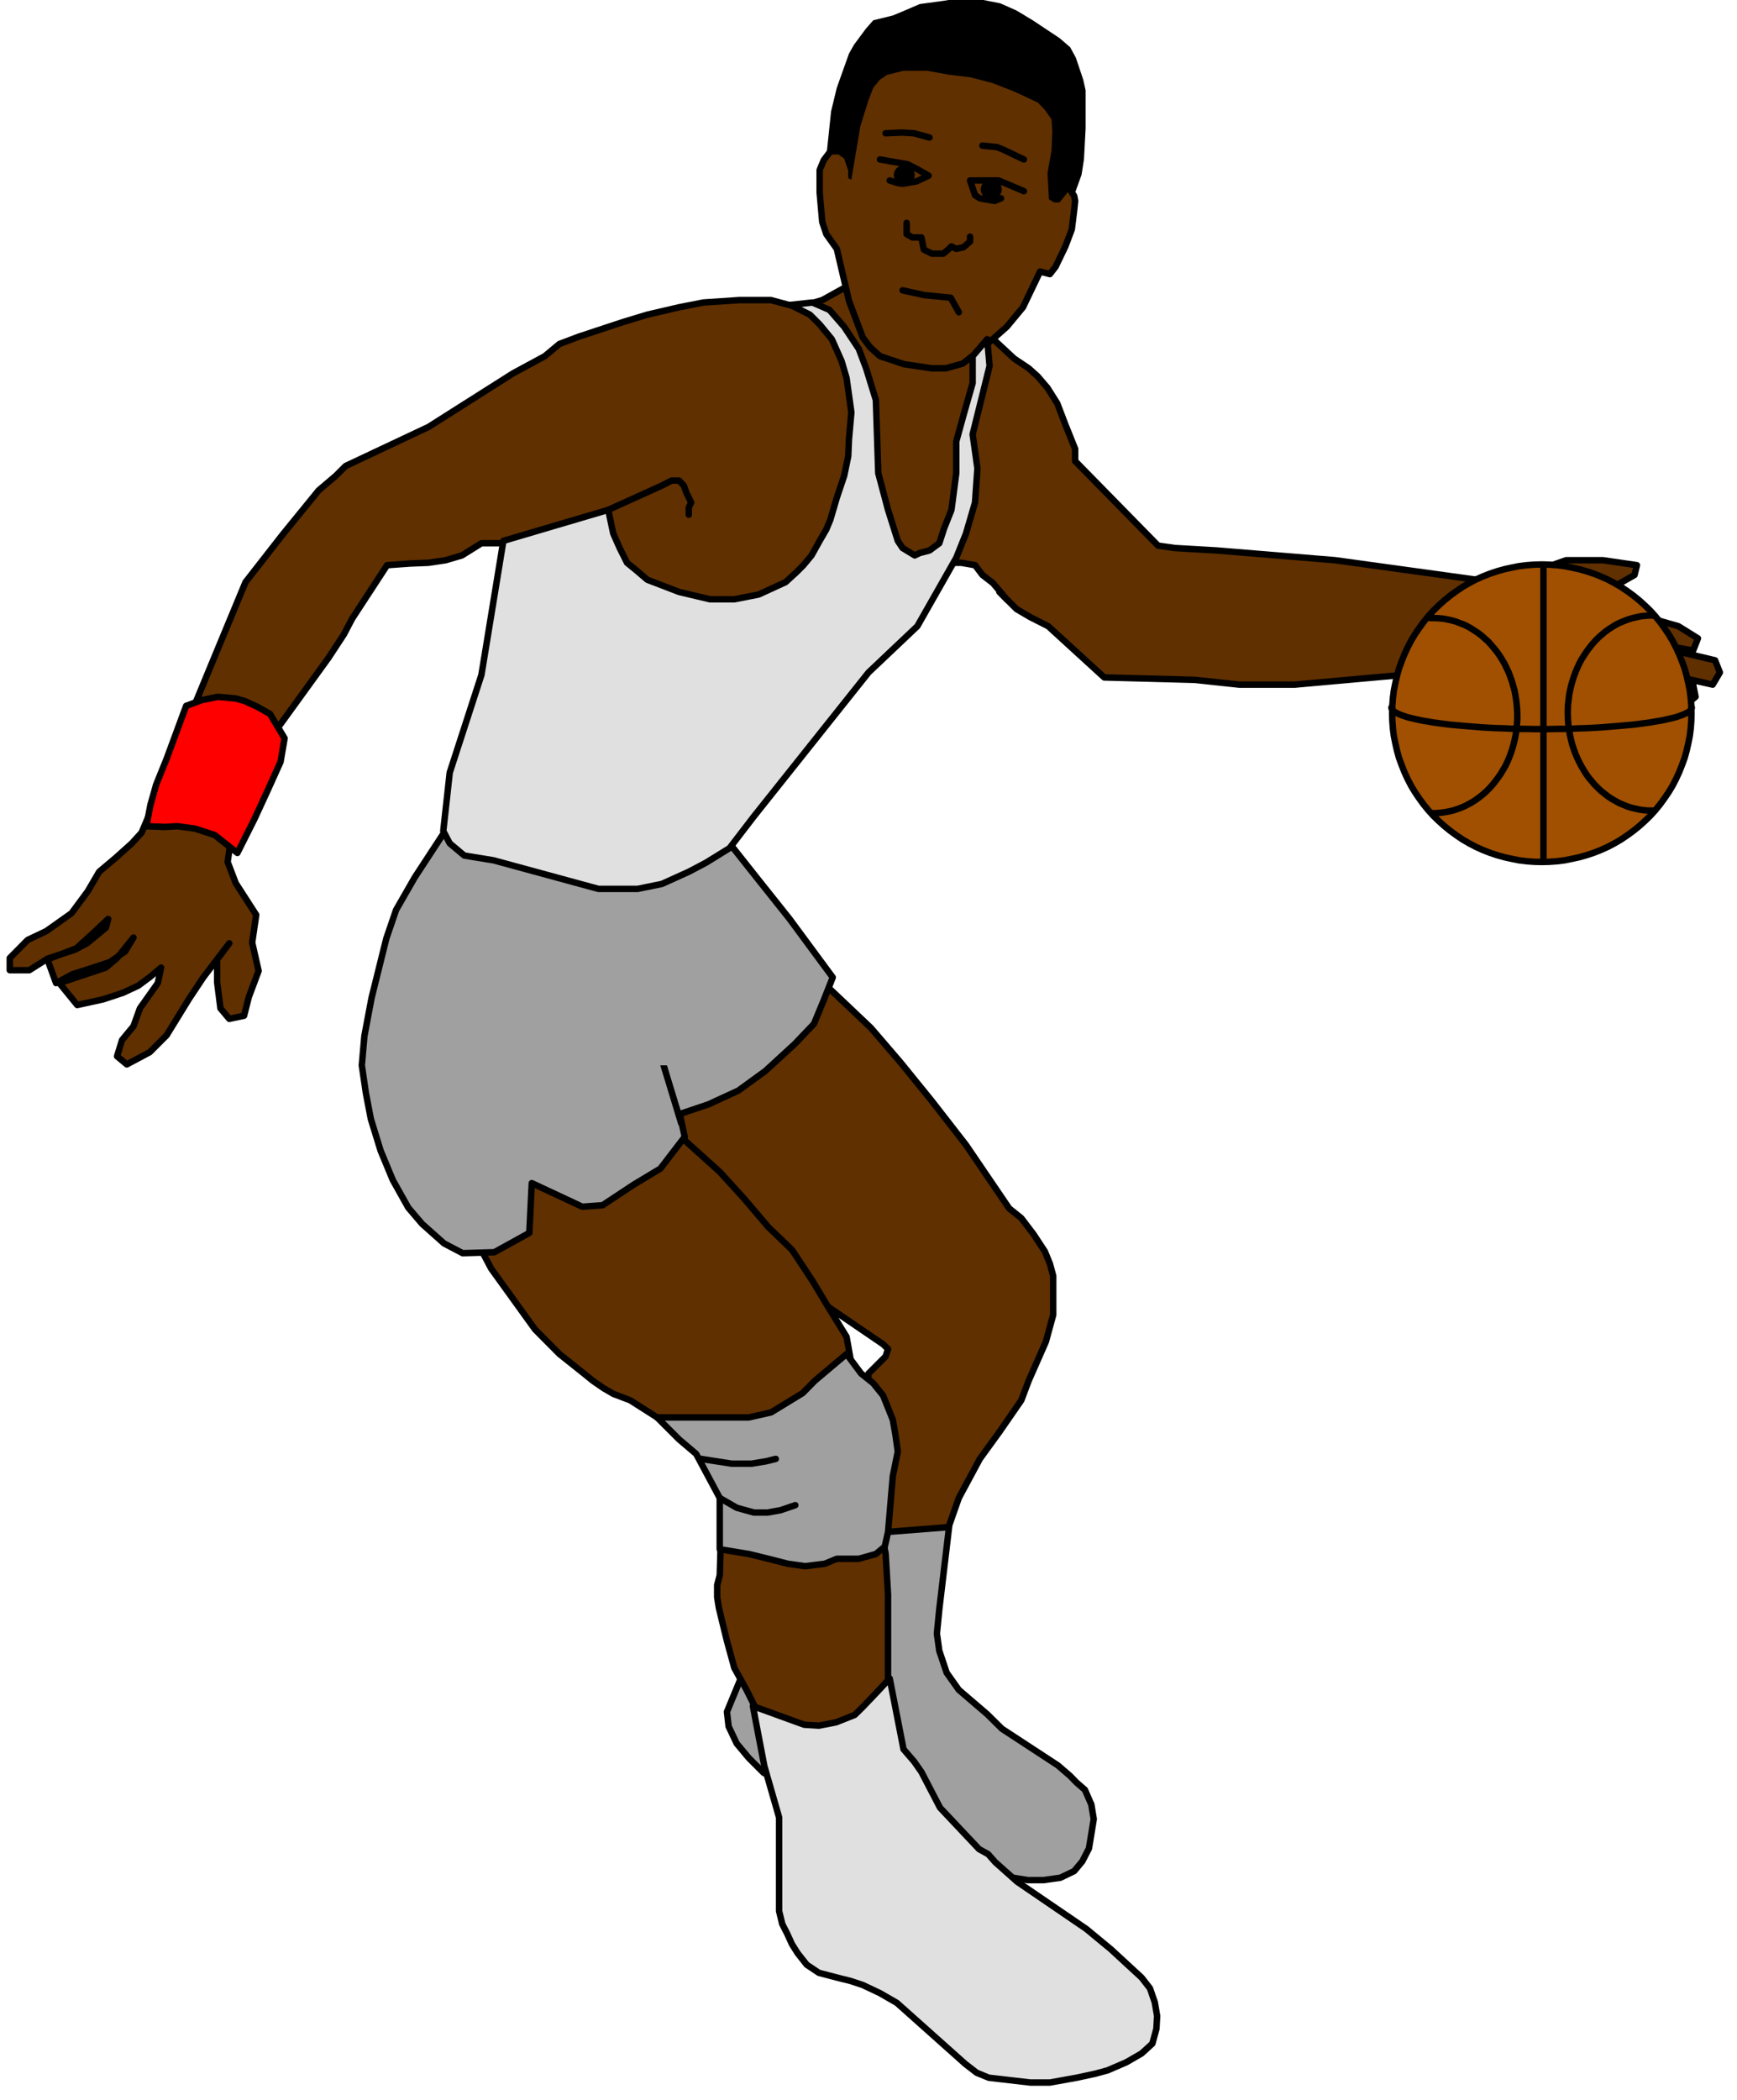 <?xml version="1.0" encoding="UTF-8" standalone="no"?>
<svg
   xmlns:ooo="http://xml.openoffice.org/svg/export"
   xmlns:dc="http://purl.org/dc/elements/1.1/"
   xmlns:cc="http://creativecommons.org/ns#"
   xmlns:rdf="http://www.w3.org/1999/02/22-rdf-syntax-ns#"
   xmlns:svg="http://www.w3.org/2000/svg"
   xmlns="http://www.w3.org/2000/svg"
   xmlns:sodipodi="http://sodipodi.sourceforge.net/DTD/sodipodi-0.dtd"
   xmlns:inkscape="http://www.inkscape.org/namespaces/inkscape"
   version="1.2"
   width="94.24mm"
   height="113.9mm"
   viewBox="0 0 9424 11390"
   preserveAspectRatio="xMidYMid"
   xml:space="preserve"
   id="svg167"
   sodipodi:docname="baskbal3.svg"
   style="fill-rule:evenodd;stroke-width:28.222;stroke-linejoin:round"
   inkscape:version="0.92.5 (2060ec1f9f, 2020-04-08)"><sodipodi:namedview
   pagecolor="#ffffff"
   bordercolor="#666666"
   borderopacity="1"
   objecttolerance="10"
   gridtolerance="10"
   guidetolerance="10"
   inkscape:pageopacity="0"
   inkscape:pageshadow="2"
   inkscape:window-width="664"
   inkscape:window-height="487"
   id="namedview169"
   showgrid="false"
   inkscape:zoom="0.2102413"
   inkscape:cx="178.09134"
   inkscape:cy="215.24409"
   inkscape:window-x="0"
   inkscape:window-y="0"
   inkscape:window-maximized="0"
   inkscape:current-layer="svg167" />
 <defs
   class="ClipPathGroup"
   id="defs8">
  <clipPath
   id="presentation_clip_path"
   clipPathUnits="userSpaceOnUse">
   <rect
   x="0"
   y="0"
   width="21000"
   height="29700"
   id="rect2" />
  </clipPath>
  <clipPath
   id="presentation_clip_path_shrink"
   clipPathUnits="userSpaceOnUse">
   <rect
   x="21"
   y="29"
   width="20958"
   height="29641"
   id="rect5" />
  </clipPath>
 </defs>
 <defs
   class="TextShapeIndex"
   id="defs12">
  <g
   ooo:slide="id1"
   ooo:id-list="id3"
   id="g10" />
 </defs>
 <defs
   class="EmbeddedBulletChars"
   id="defs44">
  <g
   id="bullet-char-template-57356"
   transform="matrix(4.8828125e-4,0,0,-4.8828125e-4,0,0)">
   <path
   d="M 580,1141 1163,571 580,0 -4,571 Z"
   id="path14"
   inkscape:connector-curvature="0" />
  </g>
  <g
   id="bullet-char-template-57354"
   transform="matrix(4.8828125e-4,0,0,-4.8828125e-4,0,0)">
   <path
   d="M 8,1128 H 1137 V 0 H 8 Z"
   id="path17"
   inkscape:connector-curvature="0" />
  </g>
  <g
   id="bullet-char-template-10146"
   transform="matrix(4.8828125e-4,0,0,-4.8828125e-4,0,0)">
   <path
   d="M 174,0 602,739 174,1481 1456,739 Z M 1358,739 309,1346 659,739 Z"
   id="path20"
   inkscape:connector-curvature="0" />
  </g>
  <g
   id="bullet-char-template-10132"
   transform="matrix(4.8828125e-4,0,0,-4.8828125e-4,0,0)">
   <path
   d="M 2015,739 1276,0 H 717 l 543,543 H 174 v 393 h 1086 l -543,545 h 557 z"
   id="path23"
   inkscape:connector-curvature="0" />
  </g>
  <g
   id="bullet-char-template-10007"
   transform="matrix(4.8828125e-4,0,0,-4.8828125e-4,0,0)">
   <path
   d="m 0,-2 c -7,16 -16,29 -25,39 l 381,530 c -94,256 -141,385 -141,387 0,25 13,38 40,38 9,0 21,-2 34,-5 21,4 42,12 65,25 l 27,-13 111,-251 280,301 64,-25 24,25 c 21,-10 41,-24 62,-43 C 886,937 835,863 770,784 769,783 710,716 594,584 L 774,223 c 0,-27 -21,-55 -63,-84 l 16,-20 C 717,90 699,76 672,76 641,76 570,178 457,381 L 164,-76 c -22,-34 -53,-51 -92,-51 -42,0 -63,17 -64,51 -7,9 -10,24 -10,44 0,9 1,19 2,30 z"
   id="path26"
   inkscape:connector-curvature="0" />
  </g>
  <g
   id="bullet-char-template-10004"
   transform="matrix(4.8828125e-4,0,0,-4.8828125e-4,0,0)">
   <path
   d="M 285,-33 C 182,-33 111,30 74,156 52,228 41,333 41,471 c 0,78 14,145 41,201 34,71 87,106 158,106 53,0 88,-31 106,-94 l 23,-176 c 8,-64 28,-97 59,-98 l 735,706 c 11,11 33,17 66,17 42,0 63,-15 63,-46 V 965 c 0,-36 -10,-64 -30,-84 L 442,47 C 390,-6 338,-33 285,-33 Z"
   id="path29"
   inkscape:connector-curvature="0" />
  </g>
  <g
   id="bullet-char-template-9679"
   transform="matrix(4.8828125e-4,0,0,-4.8828125e-4,0,0)">
   <path
   d="M 813,0 C 632,0 489,54 383,161 276,268 223,411 223,592 c 0,181 53,324 160,431 106,107 249,161 430,161 179,0 323,-54 432,-161 108,-107 162,-251 162,-431 0,-180 -54,-324 -162,-431 C 1136,54 992,0 813,0 Z"
   id="path32"
   inkscape:connector-curvature="0" />
  </g>
  <g
   id="bullet-char-template-8226"
   transform="matrix(4.8828125e-4,0,0,-4.8828125e-4,0,0)">
   <path
   d="m 346,457 c -73,0 -137,26 -191,78 -54,51 -81,114 -81,188 0,73 27,136 81,188 54,52 118,78 191,78 73,0 134,-26 185,-79 51,-51 77,-114 77,-187 0,-75 -25,-137 -76,-188 -50,-52 -112,-78 -186,-78 z"
   id="path35"
   inkscape:connector-curvature="0" />
  </g>
  <g
   id="bullet-char-template-8211"
   transform="matrix(4.8828125e-4,0,0,-4.8828125e-4,0,0)">
   <path
   d="M -4,459 H 1135 V 606 H -4 Z"
   id="path38"
   inkscape:connector-curvature="0" />
  </g>
  <g
   id="bullet-char-template-61548"
   transform="matrix(4.8828125e-4,0,0,-4.8828125e-4,0,0)">
   <path
   d="m 173,740 c 0,163 58,303 173,419 116,115 255,173 419,173 163,0 302,-58 418,-173 116,-116 174,-256 174,-419 0,-163 -58,-303 -174,-418 C 1067,206 928,148 765,148 601,148 462,206 346,322 231,437 173,577 173,740 Z"
   id="path41"
   inkscape:connector-curvature="0" />
  </g>
 </defs>
 <g
   id="g49"
   transform="translate(-5788,-9155)">
  <g
   id="id2"
   class="Master_Slide">
   <g
   id="bg-id2"
   class="Background" />
   <g
   id="bo-id2"
   class="BackgroundObjects" />
  </g>
 </g>
 <g
   class="SlideGroup"
   id="g165"
   transform="translate(-5788,-9155)">
  <g
   id="g163">
   <g
   id="container-id1">
    <g
   id="id1"
   class="Slide"
   clip-path="url(#presentation_clip_path)">
     <g
   class="Page"
   id="g159">
      <g
   class="Graphic"
   id="g157">
       <g
   id="id3">
        <rect
   class="BoundingBox"
   x="5788"
   y="9155"
   width="9424"
   height="11390"
   id="rect51"
   style="fill:none;stroke:none" />
        <defs
   id="defs56">
         <clipPath
   id="clip_path_1"
   clipPathUnits="userSpaceOnUse">
          <path
   d="m 5788,9155 h 9423 V 20544 H 5788 Z"
   id="path53"
   inkscape:connector-curvature="0" />
         </clipPath>
        </defs>
        <g
   clip-path="url(#clip_path_1)"
   id="g118">
         <path
   d="m 10262,14493 251,238 159,185 172,212 185,238 234,344 66,53 67,88 61,93 27,66 18,66 v 106 106 l -40,146 -93,211 -40,106 -119,172 -106,146 -114,212 -93,264 -437,-13 40,-926 93,-93 13,-40 -27,-26 -370,-252 -936,-908 z"
   id="path58"
   inkscape:connector-curvature="0"
   style="fill:#603000;stroke:none" />
         <path
   d="m 10262,14493 251,238 159,185 172,212 185,238 234,344 66,53 67,88 61,93 27,66 18,66 v 106 106 l -40,146 -93,211 -40,106 -119,172 -106,146 -114,212 -93,264 -437,-13 40,-926 93,-93 13,-40 -27,-26 -370,-252 -936,-908 z"
   id="path60"
   inkscape:connector-curvature="0"
   style="fill:none;stroke:#000000;stroke-width:35;stroke-linecap:round;stroke-linejoin:round" />
         <path
   d="m 10593,17466 344,-27 -53,446 -13,132 13,93 40,119 66,93 154,132 80,79 304,199 66,57 35,36 45,39 35,80 13,79 -13,80 -13,79 -36,70 -44,53 -75,36 -92,13 h -84 l -168,-27 -1266,-555 -80,-80 -66,-79 -44,-93 -9,-79 93,-225 z"
   id="path62"
   inkscape:connector-curvature="0"
   style="fill:#a0a0a0;stroke:none" />
         <path
   d="m 10593,17466 344,-27 -53,446 -13,132 13,93 40,119 66,93 154,132 80,79 304,199 66,57 35,36 45,39 35,80 13,79 -13,80 -13,79 -36,70 -44,53 -75,36 -92,13 h -84 l -168,-27 -1266,-555 -80,-80 -66,-79 -44,-93 -9,-79 93,-225 z"
   id="path64"
   inkscape:connector-curvature="0"
   style="fill:none;stroke:#000000;stroke-width:35;stroke-linecap:round;stroke-linejoin:round" />
         <path
   d="m 9472,15313 221,199 132,145 132,155 128,123 111,168 79,132 106,172 26,146 186,1032 13,221 v 569 l -357,291 -358,-238 -53,-106 -66,-119 -40,-146 -26,-106 -18,-75 -9,-57 v -66 l 14,-53 13,-446 -53,-331 -300,-79 -146,-93 -92,-35 -53,-31 -58,-40 -48,-39 -133,-106 -132,-133 -238,-330 -159,-300 424,-424 z"
   id="path66"
   inkscape:connector-curvature="0"
   style="fill:#603000;stroke:none" />
         <path
   d="m 9472,15313 221,199 132,145 132,155 128,123 111,168 79,132 106,172 26,146 186,1032 13,221 v 569 l -357,291 -358,-238 -53,-106 -66,-119 -40,-146 -26,-106 -18,-75 -9,-57 v -66 l 14,-53 13,-446 -53,-331 -300,-79 -146,-93 -92,-35 -53,-31 -58,-40 -48,-39 -133,-106 -132,-133 -238,-330 -159,-300 424,-424 z"
   id="path68"
   inkscape:connector-curvature="0"
   style="fill:none;stroke:#000000;stroke-width:35;stroke-linecap:round;stroke-linejoin:round" />
         <path
   d="m 10381,16500 79,106 66,53 53,66 53,132 14,80 13,92 -27,133 -26,304 -18,79 -48,40 -93,26 h -119 l -66,27 -106,13 -93,-13 -106,-27 -106,-26 -158,-26 v -278 l -128,-239 -93,-79 -119,-119 h 498 l 120,-27 172,-105 66,-67 z"
   id="path70"
   inkscape:connector-curvature="0"
   style="fill:#a0a0a0;stroke:none" />
         <path
   d="m 10381,16500 79,106 66,53 53,66 53,132 14,80 13,92 -27,133 -26,304 -18,79 -48,40 -93,26 h -119 l -66,27 -106,13 -93,-13 -106,-27 -106,-26 -158,-26 v -278 l -128,-239 -93,-79 -119,-119 h 498 l 120,-27 172,-105 66,-67 z"
   id="path72"
   inkscape:connector-curvature="0"
   style="fill:none;stroke:#000000;stroke-width:35;stroke-linecap:round;stroke-linejoin:round" />
         <path
   d="m 9591,17069 168,26 h 106 l 79,-13 53,-13"
   id="path74"
   inkscape:connector-curvature="0"
   style="fill:none;stroke:#000000;stroke-width:35;stroke-linecap:round;stroke-linejoin:round" />
         <path
   d="m 9693,17281 92,53 93,26 h 75 l 71,-13 79,-27"
   id="path76"
   inkscape:connector-curvature="0"
   style="fill:none;stroke:#000000;stroke-width:35;stroke-linecap:round;stroke-linejoin:round" />
         <path
   d="m 10615,18260 75,384 57,66 40,57 101,194 212,225 49,27 39,44 119,106 375,256 133,110 167,154 45,58 26,75 13,75 -4,70 -22,80 -58,53 -83,48 -102,44 -66,18 -102,22 -145,26 h -106 l -225,-26 -66,-27 -62,-48 -371,-331 -92,-53 -93,-44 -66,-22 -53,-13 -119,-31 -66,-44 -49,-62 -31,-49 -26,-57 -27,-53 -17,-70 v -508 l -80,-278 -48,-251 -14,-75 278,101 80,5 93,-18 101,-40 40,-39 84,-88 z"
   id="path78"
   inkscape:connector-curvature="0"
   style="fill:#e0e0e0;stroke:none" />
         <path
   d="m 10615,18260 75,384 57,66 40,57 101,194 212,225 49,27 39,44 119,106 375,256 133,110 167,154 45,58 26,75 13,75 -4,70 -22,80 -58,53 -83,48 -102,44 -66,18 -102,22 -145,26 h -106 l -225,-26 -66,-27 -62,-48 -371,-331 -92,-53 -93,-44 -66,-22 -53,-13 -119,-31 -66,-44 -49,-62 -31,-49 -26,-57 -27,-53 -17,-70 v -508 l -80,-278 -48,-251 -14,-75 278,101 80,5 93,-18 101,-40 40,-39 84,-88 z"
   id="path80"
   inkscape:connector-curvature="0"
   style="fill:none;stroke:#000000;stroke-width:35;stroke-linecap:round;stroke-linejoin:round" />
         <path
   d="m 14285,12194 -264,93 h -141 l -80,13 -768,-106 -644,-53 -225,-13 -92,-13 -450,-459 v -66 l -53,-132 -44,-115 -53,-84 -53,-62 -49,-44 -79,-53 -199,-185 -723,-198 -119,66 -133,39 -145,-39 h -173 l -194,13 -132,26 -172,40 -132,40 -239,79 -106,40 -79,66 -172,93 -459,291 -450,212 -53,53 -93,79 -194,238 -203,260 -132,318 -159,384 -97,225 -92,234 -84,198 -53,58 -88,79 -89,75 -62,106 -88,119 -137,97 -101,48 -97,98 v 66 h 106 l 84,-53 172,-66 92,-84 80,-75 -13,48 -102,84 -66,35 -150,49 48,132 89,-48 97,-31 106,-35 83,-58 45,-75 -89,111 -61,52 -252,84 97,119 141,-31 106,-35 84,-39 66,-49 58,-49 -18,84 -75,106 -22,31 -35,97 -62,75 -27,88 53,44 124,-66 92,-92 120,-195 79,-119 141,-185 -66,88 v 124 l 18,141 48,57 80,-17 26,-102 53,-141 -35,-154 22,-150 -111,-172 -44,-115 22,-154 111,-344 136,-225 278,-384 84,-128 44,-84 190,-291 124,-9 101,-4 93,-14 88,-26 106,-66 h 145 l 1227,556 1152,-450 h 79 l 75,13 40,53 57,44 79,93 -44,-45 93,93 75,44 97,49 304,278 490,13 243,26 h 300 l 1023,-92 450,238 265,66 212,13 66,-26 v -66 l -437,-119 530,105 66,-53 -13,-66 -477,-132 583,132 39,-66 -26,-66 -556,-132 437,79 26,-66 -106,-66 -185,-53 -265,-66 -172,-40 106,-27 80,-39 h 105 l 93,-53 13,-53 -185,-27 z"
   id="path82"
   inkscape:connector-curvature="0"
   style="fill:#603000;stroke:none" />
         <path
   d="m 14285,12194 -264,93 h -141 l -80,13 -768,-106 -644,-53 -225,-13 -92,-13 -450,-459 v -66 l -53,-132 -44,-115 -53,-84 -53,-62 -49,-44 -79,-53 -199,-185 -723,-198 -119,66 -133,39 -145,-39 h -173 l -194,13 -132,26 -172,40 -132,40 -239,79 -106,40 -79,66 -172,93 -459,291 -450,212 -53,53 -93,79 -194,238 -203,260 -132,318 -159,384 -97,225 -92,234 -84,198 -53,58 -88,79 -89,75 -62,106 -88,119 -137,97 -101,48 -97,98 v 66 h 106 l 84,-53 172,-66 92,-84 80,-75 -13,48 -102,84 -66,35 -150,49 48,132 89,-48 97,-31 106,-35 83,-58 45,-75 -89,111 -61,52 -252,84 97,119 141,-31 106,-35 84,-39 66,-49 58,-49 -18,84 -75,106 -22,31 -35,97 -62,75 -27,88 53,44 124,-66 92,-92 120,-195 79,-119 141,-185 -66,88 v 124 l 18,141 48,57 80,-17 26,-102 53,-141 -35,-154 22,-150 -111,-172 -44,-115 22,-154 111,-344 136,-225 278,-384 84,-128 44,-84 190,-291 124,-9 101,-4 93,-14 88,-26 106,-66 h 145 l 1227,556 1152,-450 h 79 l 75,13 40,53 57,44 79,93 -44,-45 93,93 75,44 97,49 304,278 490,13 243,26 h 300 l 1023,-92 450,238 265,66 212,13 66,-26 v -66 l -437,-119 530,105 66,-53 -13,-66 -477,-132 583,132 39,-66 -26,-66 -556,-132 437,79 26,-66 -106,-66 -185,-53 -265,-66 -172,-40 106,-27 80,-39 h 105 l 93,-53 13,-53 -185,-27 z"
   id="path84"
   inkscape:connector-curvature="0"
   style="fill:none;stroke:#000000;stroke-width:35;stroke-linecap:round;stroke-linejoin:round" />
         <path
   d="m 6798,12984 -44,119 -62,168 -57,141 -31,110 -22,115 102,4 66,-4 97,13 106,35 123,97 93,-185 71,-154 70,-155 22,-128 -79,-132 -71,-40 -66,-30 -49,-14 -97,-9 -88,18 z"
   id="path86"
   inkscape:connector-curvature="0"
   style="fill:#ff0000;stroke:none" />
         <path
   d="m 6798,12984 -44,119 -62,168 -57,141 -31,110 -22,115 102,4 66,-4 97,13 106,35 123,97 93,-185 71,-154 70,-155 22,-128 -79,-132 -71,-40 -66,-30 -49,-14 -97,-9 -88,18 z"
   id="path88"
   inkscape:connector-curvature="0"
   style="fill:none;stroke:#000000;stroke-width:35;stroke-linecap:round;stroke-linejoin:round" />
         <path
   d="m 9088,11921 291,-132 53,-27 h 40 l 26,27 14,39 26,53 -13,27 v 39"
   id="path90"
   inkscape:connector-curvature="0"
   style="fill:none;stroke:#000000;stroke-width:35;stroke-linecap:round;stroke-linejoin:round" />
         <path
   d="m 11590,10178 26,40 5,27 -5,48 -13,106 -35,93 -53,110 -31,40 -53,-14 -93,194 -88,106 -110,97 -128,102 -93,26 h -75 l -150,-22 -132,-44 -53,-48 -40,-53 -75,-199 -66,-282 -57,-80 -22,-66 -14,-159 v -123 l 22,-53 40,-53 243,-569 1067,274 z"
   id="path92"
   inkscape:connector-curvature="0"
   style="fill:#603000;stroke:none" />
         <path
   d="m 11590,10178 26,40 5,27 -5,48 -13,106 -35,93 -53,110 -31,40 -53,-14 -93,194 -88,106 -110,97 -128,102 -93,26 h -75 l -150,-22 -132,-44 -53,-48 -40,-53 -75,-199 -66,-282 -57,-80 -22,-66 -14,-159 v -123 l 22,-53 40,-53 243,-569 1067,274 z"
   id="path94"
   inkscape:connector-curvature="0"
   style="fill:none;stroke:#000000;stroke-width:35;stroke-linecap:round;stroke-linejoin:round" />
         <path
   d="m 10593,9878 88,-4 66,4 84,23"
   id="path96"
   inkscape:connector-curvature="0"
   style="fill:none;stroke:#000000;stroke-width:35;stroke-linecap:round;stroke-linejoin:round" />
         <path
   d="m 11118,9945 79,8 35,14 111,53"
   id="path98"
   inkscape:connector-curvature="0"
   style="fill:none;stroke:#000000;stroke-width:35;stroke-linecap:round;stroke-linejoin:round" />
         <path
   d="m 10707,10364 v 61 l 31,18 h 49 l 13,66 44,22 h 62 l 26,-22 18,-17 26,13 40,-9 35,-31 v -26"
   id="path100"
   inkscape:connector-curvature="0"
   style="fill:none;stroke:#000000;stroke-width:35;stroke-linecap:round;stroke-linejoin:round" />
         <path
   d="m 10271,10006 30,-13 h 36 l 31,22 22,66 v 40 l 17,9 49,-291 44,-141 26,-67 36,-44 39,-26 89,-22 h 128 l 123,22 110,13 120,31 123,48 124,58 39,40 36,52 4,67 -4,101 -22,124 8,141 27,17 h 31 l 13,-17 40,-49 26,27 40,-111 13,-83 9,-168 v -207 l -13,-58 -40,-119 -31,-57 -57,-49 -146,-97 -88,-53 -88,-39 -137,-27 h -88 l -80,13 -132,18 -93,40 -53,22 -106,26 -39,44 -66,89 -27,48 -66,185 -31,128 z"
   id="path102"
   inkscape:connector-curvature="0"
   style="fill:#000000;stroke:none" />
         <path
   d="m 10562,10020 150,26 53,27 61,35 -66,31 -75,13 -26,-4 -44,-14"
   id="path104"
   inkscape:connector-curvature="0"
   style="fill:none;stroke:#000000;stroke-width:35;stroke-linecap:round;stroke-linejoin:round" />
         <path
   d="m 11343,10192 -137,-58 h -155 l 27,80 26,17 80,14 35,-14"
   id="path106"
   inkscape:connector-curvature="0"
   style="fill:none;stroke:#000000;stroke-width:35;stroke-linecap:round;stroke-linejoin:round" />
         <path
   d="m 10685,10730 119,26 142,14 44,79"
   id="path108"
   inkscape:connector-curvature="0"
   style="fill:none;stroke:#000000;stroke-width:35;stroke-linecap:round;stroke-linejoin:round" />
         <path
   d="m 10751,10105 c 0,9 -3,18 -8,27 -5,8 -12,15 -20,20 -9,4 -19,7 -29,7 -10,0 -20,-3 -28,-7 -9,-5 -16,-12 -21,-20 -5,-9 -8,-18 -8,-27 0,-10 3,-19 8,-28 5,-8 12,-15 21,-20 8,-4 18,-7 28,-7 10,0 20,3 29,7 8,5 15,12 20,20 5,9 8,18 8,28 z"
   id="path110"
   inkscape:connector-curvature="0"
   style="fill:#000000;stroke:none" />
         <path
   d="m 11223,10182 c 0,10 -3,20 -8,29 -5,8 -12,15 -20,20 -9,5 -19,8 -29,8 -10,0 -20,-3 -28,-8 -9,-5 -16,-12 -21,-20 -5,-9 -8,-19 -8,-29 0,-10 3,-20 8,-28 5,-9 12,-16 21,-21 8,-5 18,-8 28,-8 10,0 20,3 29,8 8,5 15,12 20,21 5,8 8,18 8,28 z"
   id="path112"
   inkscape:connector-curvature="0"
   style="fill:#000000;stroke:none" />
         <path
   d="m 8197,13672 -159,243 -101,176 -53,155 -80,322 -39,207 -14,159 22,150 27,141 53,172 66,159 84,150 75,88 119,106 101,53 172,-5 190,-105 13,-270 274,128 110,-8 168,-111 146,-88 132,-172 -27,-124 155,-52 163,-75 146,-106 159,-146 105,-110 53,-128 49,-124 -234,-317 -176,-221 -168,-212 z"
   id="path114"
   inkscape:connector-curvature="0"
   style="fill:#a0a0a0;stroke:none" />
         <path
   d="m 8197,13672 -159,243 -101,176 -53,155 -80,322 -39,207 -14,159 22,150 27,141 53,172 66,159 84,150 75,88 119,106 101,53 172,-5 190,-105 13,-270 274,128 110,-8 168,-111 146,-88 132,-172 -27,-124 155,-52 163,-75 146,-106 159,-146 105,-110 53,-128 49,-124 -234,-317 -176,-221 -168,-212 z"
   id="path116"
   inkscape:connector-curvature="0"
   style="fill:none;stroke:#000000;stroke-width:35;stroke-linecap:round;stroke-linejoin:round" />
        </g>
        <defs
   id="defs123">
         <clipPath
   id="clip_path_2"
   clipPathUnits="userSpaceOnUse">
          <path
   d="m 8682,14934 h 1534 v 325 H 8682 Z"
   id="path120"
   inkscape:connector-curvature="0" />
         </clipPath>
        </defs>
        <g
   clip-path="url(#clip_path_2)"
   id="g127">
         <path
   d="m 9300,14643 265,873"
   id="path125"
   inkscape:connector-curvature="0"
   style="fill:none;stroke:#000000;stroke-width:35;stroke-linecap:round;stroke-linejoin:miter" />
        </g>
        <g
   clip-path="url(#clip_path_1)"
   id="g143">
         <path
   d="m 8519,12089 -119,727 -172,530 -35,317 35,67 79,66 159,26 569,155 h 212 l 132,-27 146,-66 93,-49 128,-79 132,-172 622,-781 265,-251 211,-371 53,-132 49,-168 13,-185 -26,-185 92,-371 -13,-145 -79,92 v 146 l -49,172 -40,145 v 172 l -26,199 -40,101 -26,80 -53,39 -53,14 -27,13 -66,-40 -26,-39 -53,-168 -53,-199 -13,-397 -53,-172 -40,-106 -79,-119 -80,-92 -92,-40 -120,13 106,53 53,53 66,80 53,119 27,92 26,186 -13,145 -4,93 -22,106 -40,119 -35,119 -22,53 -36,62 -44,79 -44,53 -40,40 -57,52 -146,67 -132,26 h -132 l -168,-40 -172,-66 -62,-53 -48,-39 -40,-80 -35,-79 -27,-128 z"
   id="path129"
   inkscape:connector-curvature="0"
   style="fill:#e0e0e0;stroke:none" />
         <path
   d="m 8519,12089 -119,727 -172,530 -35,317 35,67 79,66 159,26 569,155 h 212 l 132,-27 146,-66 93,-49 128,-79 132,-172 622,-781 265,-251 211,-371 53,-132 49,-168 13,-185 -26,-185 92,-371 -13,-145 -79,92 v 146 l -49,172 -40,145 v 172 l -26,199 -40,101 -26,80 -53,39 -53,14 -27,13 -66,-40 -26,-39 -53,-168 -53,-199 -13,-397 -53,-172 -40,-106 -79,-119 -80,-92 -92,-40 -120,13 106,53 53,53 66,80 53,119 27,92 26,186 -13,145 -4,93 -22,106 -40,119 -35,119 -22,53 -36,62 -44,79 -44,53 -40,40 -57,52 -146,67 -132,26 h -132 l -168,-40 -172,-66 -62,-53 -48,-39 -40,-80 -35,-79 -27,-128 z"
   id="path131"
   inkscape:connector-curvature="0"
   style="fill:none;stroke:#000000;stroke-width:35;stroke-linecap:round;stroke-linejoin:round" />
         <path
   d="m 14968,13025 c 0,142 -38,282 -109,405 -71,122 -174,225 -298,296 -123,71 -264,108 -407,108 -142,0 -283,-37 -406,-108 -124,-71 -227,-174 -298,-296 -71,-123 -109,-263 -109,-405 0,-142 38,-282 109,-404 71,-123 174,-226 298,-297 123,-71 264,-108 406,-108 143,0 284,37 407,108 124,71 227,174 298,296 71,123 109,263 109,405 z"
   id="path133"
   inkscape:connector-curvature="0"
   style="fill:#a05000;stroke:none" />
         <path
   d="m 14965,13024 -1,-41 -3,-41 -5,-40 -8,-40 -9,-40 -11,-40 -14,-38 -15,-38 -17,-37 -19,-37 -21,-35 -23,-34 -24,-33 -26,-32 -27,-30 -30,-29 -30,-27 -32,-26 -33,-24 -34,-23 -36,-21 -36,-19 -38,-17 -38,-15 -39,-13 -39,-11 -41,-9 -40,-8 -41,-5 -41,-3 -41,-1 v 0 l -41,1 -41,3 -41,5 -40,8 -41,9 -39,11 -39,13 -38,15 -38,17 -36,19 -36,21 -34,23 -33,24 -32,26 -30,27 -30,29 -27,30 -26,32 -24,33 -23,34 -21,35 -19,37 -17,37 -15,38 -14,38 -11,40 -9,40 -8,40 -5,40 -3,41 -1,41 v 0 l 1,41 3,41 5,40 8,40 9,40 11,40 14,38 15,38 17,37 19,37 21,35 23,34 24,33 26,32 27,30 30,29 30,27 32,26 33,24 34,23 36,21 36,19 38,17 38,15 39,13 39,11 41,9 40,8 41,5 41,3 41,1 v 0 l 41,-1 41,-3 41,-5 40,-8 41,-9 39,-11 39,-13 38,-15 38,-17 36,-19 36,-21 34,-23 33,-24 32,-26 30,-27 30,-29 27,-30 26,-32 24,-33 23,-34 21,-35 19,-37 17,-37 15,-38 14,-38 11,-40 9,-40 8,-40 5,-40 3,-41 z"
   id="path135"
   inkscape:connector-curvature="0"
   style="fill:none;stroke:#000000;stroke-width:35;stroke-linecap:round;stroke-linejoin:round" />
         <path
   d="m 13558,13566 h 23 l 22,-2 23,-3 22,-4 22,-5 22,-7 22,-8 21,-9 21,-11 20,-11 20,-13 19,-14 19,-15 18,-16 17,-17 17,-19 15,-19 15,-20 14,-20 13,-22 13,-22 11,-23 10,-24 9,-24 8,-25 7,-25 6,-25 5,-26 4,-26 2,-26 2,-27 v -26 l -1,-27 -2,-26 -3,-26 -4,-26 -5,-26 -7,-25 -7,-25 -9,-25 -9,-24 -11,-23 -11,-23 -13,-22 -13,-21 -14,-20 -16,-20 -16,-19 -16,-18 -18,-16 -18,-16 -19,-15 -20,-13 -20,-13 -20,-11 -21,-10 -22,-8 -21,-8 -22,-6 -23,-5 -22,-4 -23,-2 -22,-1 h -23"
   id="path137"
   inkscape:connector-curvature="0"
   style="fill:none;stroke:#000000;stroke-width:35;stroke-linecap:round;stroke-linejoin:round" />
         <path
   d="m 14758,12494 h -23 l -23,2 -22,2 -23,5 -22,5 -23,7 -21,8 -22,9 -21,10 -20,12 -20,13 -20,14 -19,16 -18,16 -17,17 -17,19 -15,19 -15,20 -14,21 -14,22 -12,22 -11,24 -10,24 -9,24 -8,25 -7,25 -6,26 -5,26 -3,27 -3,26 -1,27 v 26 l 1,27 2,27 4,26 4,26 6,26 6,25 8,25 9,25 10,24 11,23 12,23 13,22 13,21 15,21 16,19 16,19 17,17 18,17 19,15 19,15 20,13 21,12 20,11 22,9 22,9 22,7 22,5 23,5 22,3 23,2 h 23"
   id="path139"
   inkscape:connector-curvature="0"
   style="fill:none;stroke:#000000;stroke-width:35;stroke-linecap:round;stroke-linejoin:round" />
         <path
   d="m 13337,12993 1,6 4,6 5,6 8,6 9,5 12,6 14,6 15,5 17,6 20,5 21,5 23,5 24,5 26,4 28,5 29,4 31,4 31,4 34,3 34,3 35,3 37,3 37,3 38,2 39,2 40,1 40,2 40,1 h 41 l 41,1 h 41 41 l 41,-1 h 41 l 40,-1 40,-2 40,-1 39,-2 38,-2 37,-3 37,-3 35,-3 34,-3 34,-3 32,-4 30,-4 29,-4 28,-5 26,-4 25,-5 22,-5 21,-5 20,-5 17,-6 15,-5 14,-6 12,-6 9,-5 8,-6 5,-6 4,-6 1,-6"
   id="path141"
   inkscape:connector-curvature="0"
   style="fill:none;stroke:#000000;stroke-width:35;stroke-linecap:round;stroke-linejoin:round" />
        </g>
        <defs
   id="defs148">
         <clipPath
   id="clip_path_3"
   clipPathUnits="userSpaceOnUse">
          <path
   d="m 13456,12234 h 1446 v 1609 h -1446 z"
   id="path145"
   inkscape:connector-curvature="0" />
         </clipPath>
        </defs>
        <g
   clip-path="url(#clip_path_3)"
   id="g152">
         <path
   d="m 14162,10659 v 4725"
   id="path150"
   inkscape:connector-curvature="0"
   style="fill:none;stroke:#000000;stroke-width:35;stroke-linecap:round;stroke-linejoin:miter" />
        </g>
        <g
   clip-path="url(#clip_path_1)"
   id="g154" />
       </g>
      </g>
     </g>
    </g>
   </g>
  </g>
 </g>
</svg>